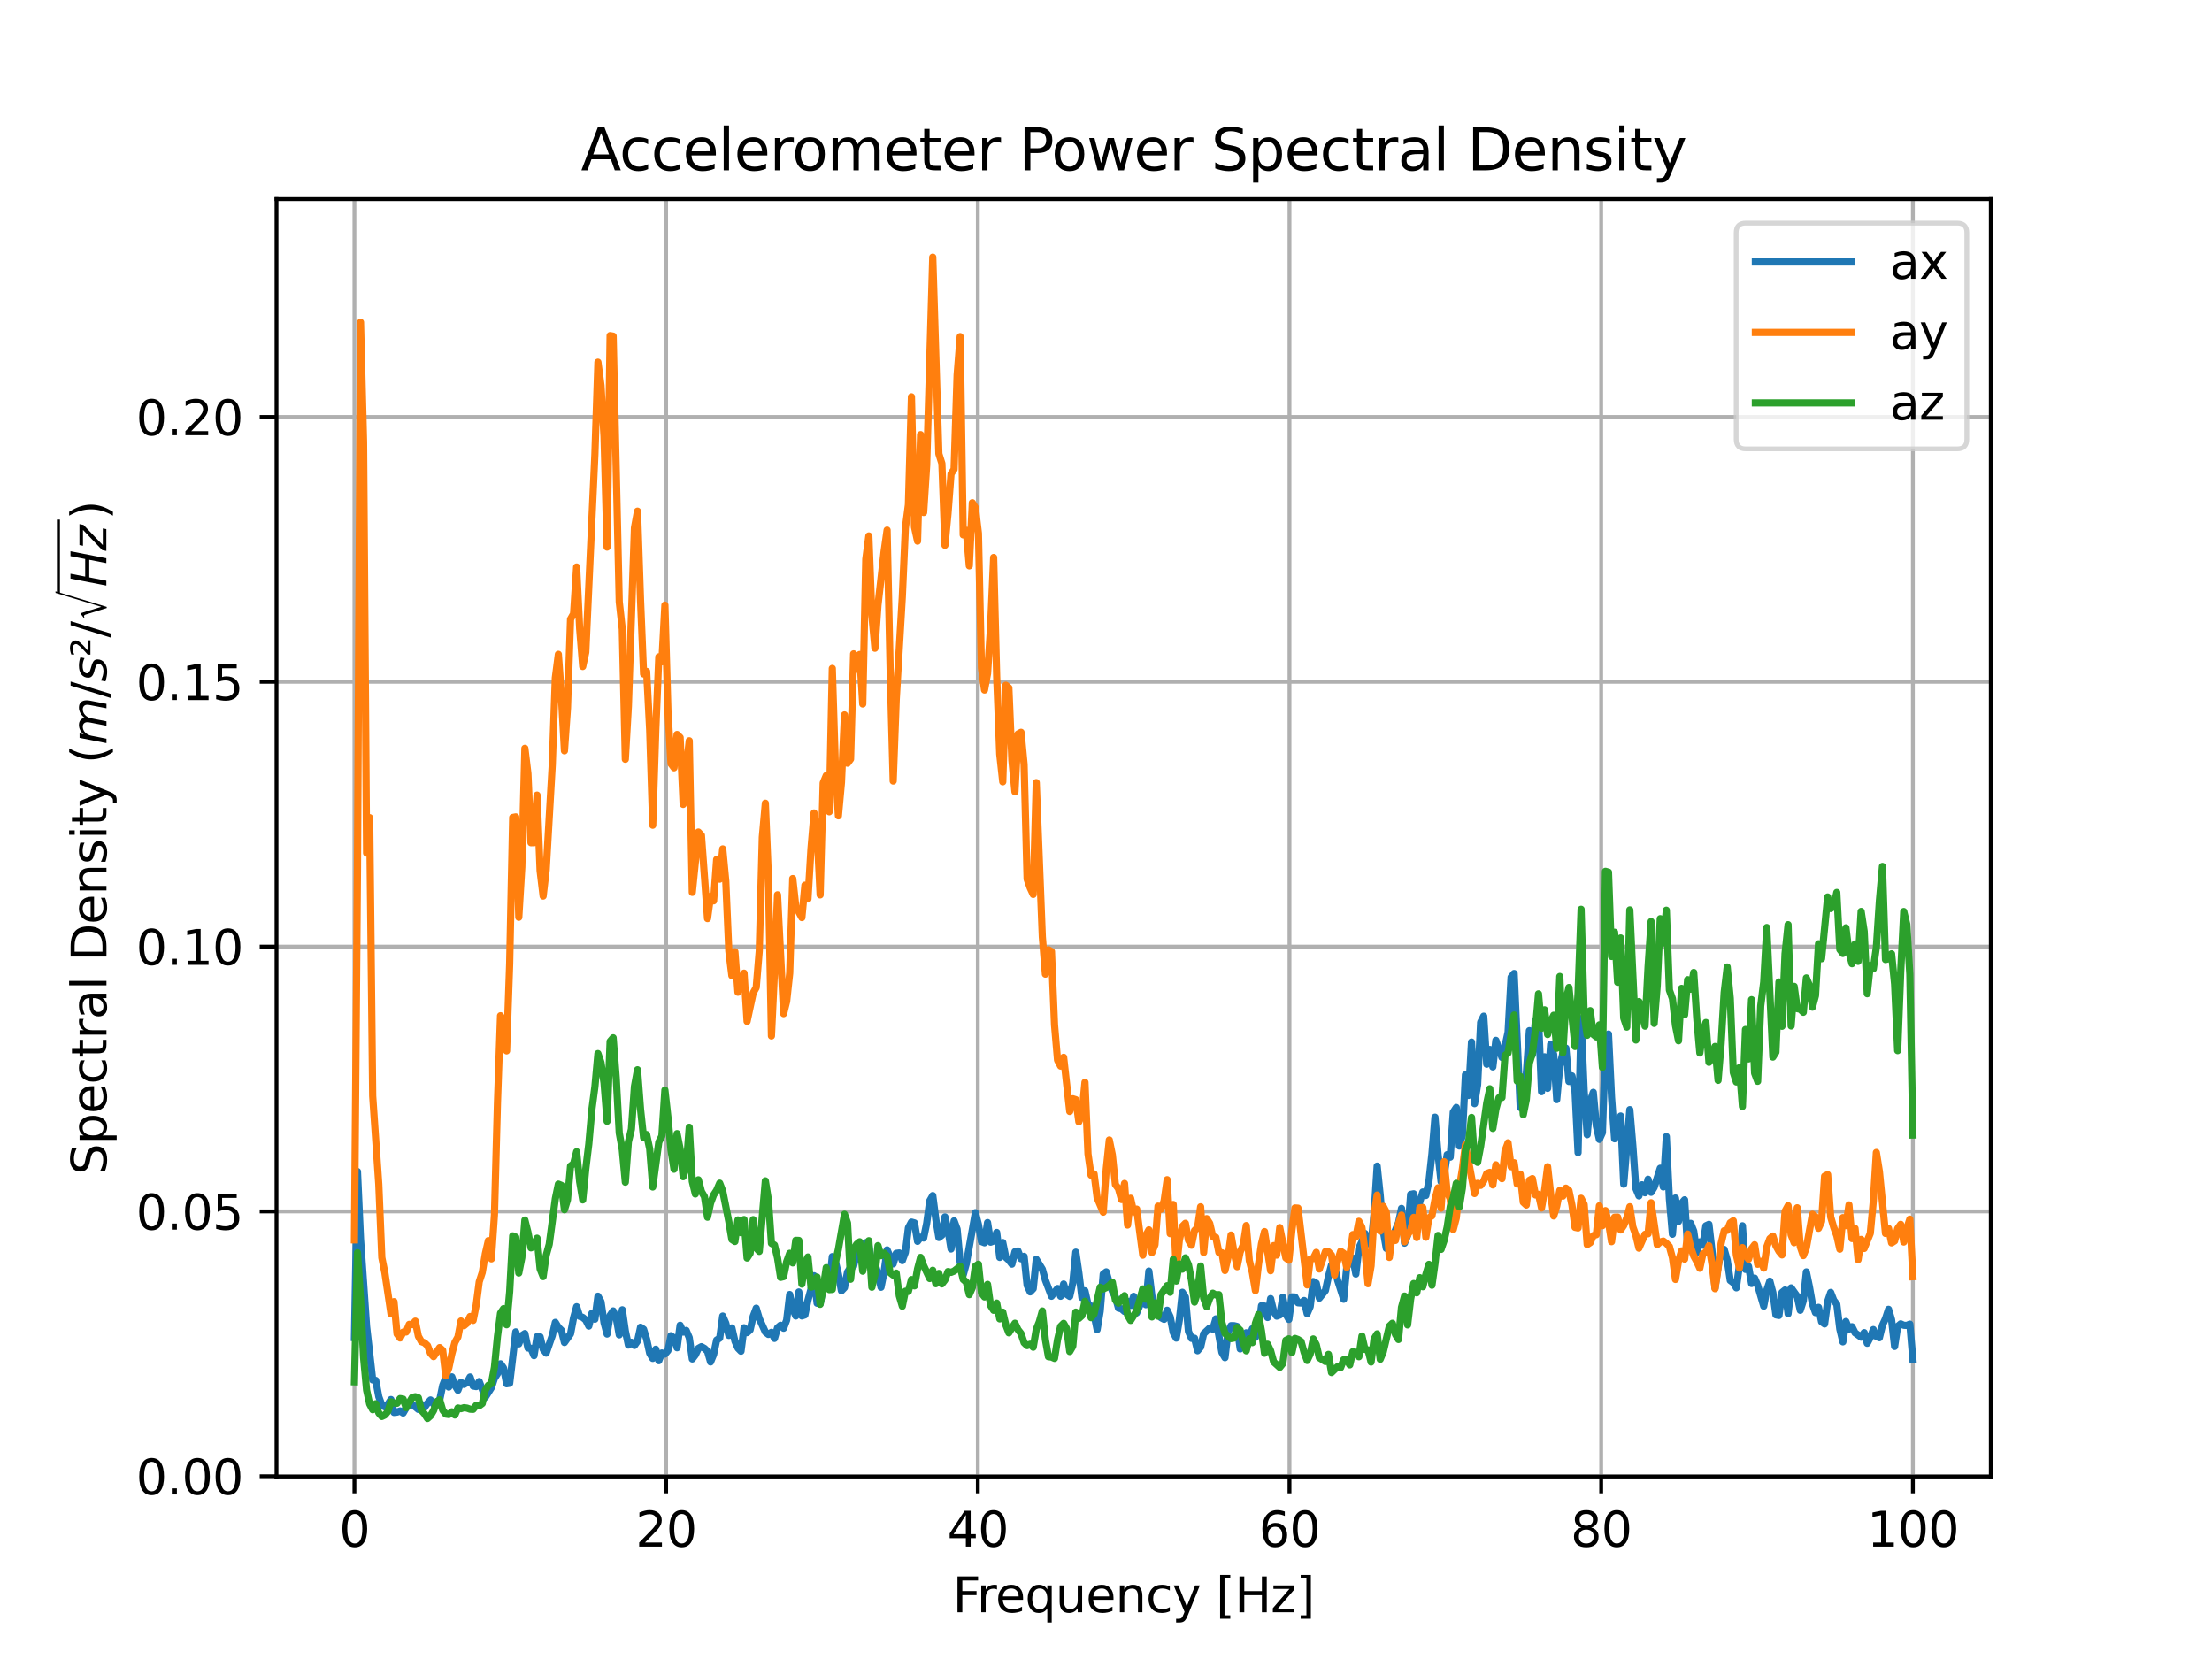 <?xml version="1.0" encoding="utf-8" standalone="no"?>
<!DOCTYPE svg PUBLIC "-//W3C//DTD SVG 1.1//EN"
  "http://www.w3.org/Graphics/SVG/1.1/DTD/svg11.dtd">
<svg xmlns:xlink="http://www.w3.org/1999/xlink" width="460.8pt" height="345.6pt" viewBox="0 0 460.8 345.6" xmlns="http://www.w3.org/2000/svg" version="1.1">
 <defs>
  <style type="text/css">*{stroke-linejoin: round; stroke-linecap: butt}</style>
 </defs>
 <g id="figure_1">
  <g id="patch_1">
   <path d="M 0 345.6 
L 460.8 345.6 
L 460.8 0 
L 0 0 
z
" style="fill: #ffffff"/>
  </g>
  <g id="axes_1">
   <g id="patch_2">
    <path d="M 57.6 307.584 
L 414.72 307.584 
L 414.72 41.472 
L 57.6 41.472 
z
" style="fill: #ffffff"/>
   </g>
   <g id="matplotlib.axis_1">
    <g id="xtick_1">
     <g id="line2d_1">
      <path d="M 73.833 307.584 
L 73.833 41.472 
" clip-path="url(#p476de3856e)" style="fill: none; stroke: #b0b0b0; stroke-width: 0.8; stroke-linecap: square"/>
     </g>
     <g id="line2d_2">
      <defs>
       <path id="m61662744bf" d="M 0 0 
L 0 3.5 
" style="stroke: #000000; stroke-width: 0.8"/>
      </defs>
      <g>
       <use xlink:href="#m61662744bf" x="73.833" y="307.584" style="stroke: #000000; stroke-width: 0.8"/>
      </g>
     </g>
     <g id="text_1">
      <!-- 0 -->
      <g transform="translate(70.651 322.182) scale(0.1 -0.1)">
       <defs>
        <path id="DejaVuSans-30" d="M 2034 4250 
Q 1547 4250 1301 3770 
Q 1056 3291 1056 2328 
Q 1056 1369 1301 889 
Q 1547 409 2034 409 
Q 2525 409 2770 889 
Q 3016 1369 3016 2328 
Q 3016 3291 2770 3770 
Q 2525 4250 2034 4250 
z
M 2034 4750 
Q 2819 4750 3233 4129 
Q 3647 3509 3647 2328 
Q 3647 1150 3233 529 
Q 2819 -91 2034 -91 
Q 1250 -91 836 529 
Q 422 1150 422 2328 
Q 422 3509 836 4129 
Q 1250 4750 2034 4750 
z
" transform="scale(0.016)"/>
       </defs>
       <use xlink:href="#DejaVuSans-30"/>
      </g>
     </g>
    </g>
    <g id="xtick_2">
     <g id="line2d_3">
      <path d="M 138.764 307.584 
L 138.764 41.472 
" clip-path="url(#p476de3856e)" style="fill: none; stroke: #b0b0b0; stroke-width: 0.8; stroke-linecap: square"/>
     </g>
     <g id="line2d_4">
      <g>
       <use xlink:href="#m61662744bf" x="138.764" y="307.584" style="stroke: #000000; stroke-width: 0.8"/>
      </g>
     </g>
     <g id="text_2">
      <!-- 20 -->
      <g transform="translate(132.401 322.182) scale(0.1 -0.1)">
       <defs>
        <path id="DejaVuSans-32" d="M 1228 531 
L 3431 531 
L 3431 0 
L 469 0 
L 469 531 
Q 828 903 1448 1529 
Q 2069 2156 2228 2338 
Q 2531 2678 2651 2914 
Q 2772 3150 2772 3378 
Q 2772 3750 2511 3984 
Q 2250 4219 1831 4219 
Q 1534 4219 1204 4116 
Q 875 4013 500 3803 
L 500 4441 
Q 881 4594 1212 4672 
Q 1544 4750 1819 4750 
Q 2544 4750 2975 4387 
Q 3406 4025 3406 3419 
Q 3406 3131 3298 2873 
Q 3191 2616 2906 2266 
Q 2828 2175 2409 1742 
Q 1991 1309 1228 531 
z
" transform="scale(0.016)"/>
       </defs>
       <use xlink:href="#DejaVuSans-32"/>
       <use xlink:href="#DejaVuSans-30" x="63.623"/>
      </g>
     </g>
    </g>
    <g id="xtick_3">
     <g id="line2d_5">
      <path d="M 203.695 307.584 
L 203.695 41.472 
" clip-path="url(#p476de3856e)" style="fill: none; stroke: #b0b0b0; stroke-width: 0.8; stroke-linecap: square"/>
     </g>
     <g id="line2d_6">
      <g>
       <use xlink:href="#m61662744bf" x="203.695" y="307.584" style="stroke: #000000; stroke-width: 0.8"/>
      </g>
     </g>
     <g id="text_3">
      <!-- 40 -->
      <g transform="translate(197.332 322.182) scale(0.1 -0.1)">
       <defs>
        <path id="DejaVuSans-34" d="M 2419 4116 
L 825 1625 
L 2419 1625 
L 2419 4116 
z
M 2253 4666 
L 3047 4666 
L 3047 1625 
L 3713 1625 
L 3713 1100 
L 3047 1100 
L 3047 0 
L 2419 0 
L 2419 1100 
L 313 1100 
L 313 1709 
L 2253 4666 
z
" transform="scale(0.016)"/>
       </defs>
       <use xlink:href="#DejaVuSans-34"/>
       <use xlink:href="#DejaVuSans-30" x="63.623"/>
      </g>
     </g>
    </g>
    <g id="xtick_4">
     <g id="line2d_7">
      <path d="M 268.625 307.584 
L 268.625 41.472 
" clip-path="url(#p476de3856e)" style="fill: none; stroke: #b0b0b0; stroke-width: 0.8; stroke-linecap: square"/>
     </g>
     <g id="line2d_8">
      <g>
       <use xlink:href="#m61662744bf" x="268.625" y="307.584" style="stroke: #000000; stroke-width: 0.8"/>
      </g>
     </g>
     <g id="text_4">
      <!-- 60 -->
      <g transform="translate(262.263 322.182) scale(0.1 -0.1)">
       <defs>
        <path id="DejaVuSans-36" d="M 2113 2584 
Q 1688 2584 1439 2293 
Q 1191 2003 1191 1497 
Q 1191 994 1439 701 
Q 1688 409 2113 409 
Q 2538 409 2786 701 
Q 3034 994 3034 1497 
Q 3034 2003 2786 2293 
Q 2538 2584 2113 2584 
z
M 3366 4563 
L 3366 3988 
Q 3128 4100 2886 4159 
Q 2644 4219 2406 4219 
Q 1781 4219 1451 3797 
Q 1122 3375 1075 2522 
Q 1259 2794 1537 2939 
Q 1816 3084 2150 3084 
Q 2853 3084 3261 2657 
Q 3669 2231 3669 1497 
Q 3669 778 3244 343 
Q 2819 -91 2113 -91 
Q 1303 -91 875 529 
Q 447 1150 447 2328 
Q 447 3434 972 4092 
Q 1497 4750 2381 4750 
Q 2619 4750 2861 4703 
Q 3103 4656 3366 4563 
z
" transform="scale(0.016)"/>
       </defs>
       <use xlink:href="#DejaVuSans-36"/>
       <use xlink:href="#DejaVuSans-30" x="63.623"/>
      </g>
     </g>
    </g>
    <g id="xtick_5">
     <g id="line2d_9">
      <path d="M 333.556 307.584 
L 333.556 41.472 
" clip-path="url(#p476de3856e)" style="fill: none; stroke: #b0b0b0; stroke-width: 0.8; stroke-linecap: square"/>
     </g>
     <g id="line2d_10">
      <g>
       <use xlink:href="#m61662744bf" x="333.556" y="307.584" style="stroke: #000000; stroke-width: 0.8"/>
      </g>
     </g>
     <g id="text_5">
      <!-- 80 -->
      <g transform="translate(327.194 322.182) scale(0.1 -0.1)">
       <defs>
        <path id="DejaVuSans-38" d="M 2034 2216 
Q 1584 2216 1326 1975 
Q 1069 1734 1069 1313 
Q 1069 891 1326 650 
Q 1584 409 2034 409 
Q 2484 409 2743 651 
Q 3003 894 3003 1313 
Q 3003 1734 2745 1975 
Q 2488 2216 2034 2216 
z
M 1403 2484 
Q 997 2584 770 2862 
Q 544 3141 544 3541 
Q 544 4100 942 4425 
Q 1341 4750 2034 4750 
Q 2731 4750 3128 4425 
Q 3525 4100 3525 3541 
Q 3525 3141 3298 2862 
Q 3072 2584 2669 2484 
Q 3125 2378 3379 2068 
Q 3634 1759 3634 1313 
Q 3634 634 3220 271 
Q 2806 -91 2034 -91 
Q 1263 -91 848 271 
Q 434 634 434 1313 
Q 434 1759 690 2068 
Q 947 2378 1403 2484 
z
M 1172 3481 
Q 1172 3119 1398 2916 
Q 1625 2713 2034 2713 
Q 2441 2713 2670 2916 
Q 2900 3119 2900 3481 
Q 2900 3844 2670 4047 
Q 2441 4250 2034 4250 
Q 1625 4250 1398 4047 
Q 1172 3844 1172 3481 
z
" transform="scale(0.016)"/>
       </defs>
       <use xlink:href="#DejaVuSans-38"/>
       <use xlink:href="#DejaVuSans-30" x="63.623"/>
      </g>
     </g>
    </g>
    <g id="xtick_6">
     <g id="line2d_11">
      <path d="M 398.487 307.584 
L 398.487 41.472 
" clip-path="url(#p476de3856e)" style="fill: none; stroke: #b0b0b0; stroke-width: 0.8; stroke-linecap: square"/>
     </g>
     <g id="line2d_12">
      <g>
       <use xlink:href="#m61662744bf" x="398.487" y="307.584" style="stroke: #000000; stroke-width: 0.8"/>
      </g>
     </g>
     <g id="text_6">
      <!-- 100 -->
      <g transform="translate(388.944 322.182) scale(0.1 -0.1)">
       <defs>
        <path id="DejaVuSans-31" d="M 794 531 
L 1825 531 
L 1825 4091 
L 703 3866 
L 703 4441 
L 1819 4666 
L 2450 4666 
L 2450 531 
L 3481 531 
L 3481 0 
L 794 0 
L 794 531 
z
" transform="scale(0.016)"/>
       </defs>
       <use xlink:href="#DejaVuSans-31"/>
       <use xlink:href="#DejaVuSans-30" x="63.623"/>
       <use xlink:href="#DejaVuSans-30" x="127.246"/>
      </g>
     </g>
    </g>
    <g id="text_7">
     <!-- Frequency [Hz] -->
     <g transform="translate(198.455 335.861) scale(0.1 -0.1)">
      <defs>
       <path id="DejaVuSans-46" d="M 628 4666 
L 3309 4666 
L 3309 4134 
L 1259 4134 
L 1259 2759 
L 3109 2759 
L 3109 2228 
L 1259 2228 
L 1259 0 
L 628 0 
L 628 4666 
z
" transform="scale(0.016)"/>
       <path id="DejaVuSans-72" d="M 2631 2963 
Q 2534 3019 2420 3045 
Q 2306 3072 2169 3072 
Q 1681 3072 1420 2755 
Q 1159 2438 1159 1844 
L 1159 0 
L 581 0 
L 581 3500 
L 1159 3500 
L 1159 2956 
Q 1341 3275 1631 3429 
Q 1922 3584 2338 3584 
Q 2397 3584 2469 3576 
Q 2541 3569 2628 3553 
L 2631 2963 
z
" transform="scale(0.016)"/>
       <path id="DejaVuSans-65" d="M 3597 1894 
L 3597 1613 
L 953 1613 
Q 991 1019 1311 708 
Q 1631 397 2203 397 
Q 2534 397 2845 478 
Q 3156 559 3463 722 
L 3463 178 
Q 3153 47 2828 -22 
Q 2503 -91 2169 -91 
Q 1331 -91 842 396 
Q 353 884 353 1716 
Q 353 2575 817 3079 
Q 1281 3584 2069 3584 
Q 2775 3584 3186 3129 
Q 3597 2675 3597 1894 
z
M 3022 2063 
Q 3016 2534 2758 2815 
Q 2500 3097 2075 3097 
Q 1594 3097 1305 2825 
Q 1016 2553 972 2059 
L 3022 2063 
z
" transform="scale(0.016)"/>
       <path id="DejaVuSans-71" d="M 947 1747 
Q 947 1113 1208 752 
Q 1469 391 1925 391 
Q 2381 391 2643 752 
Q 2906 1113 2906 1747 
Q 2906 2381 2643 2742 
Q 2381 3103 1925 3103 
Q 1469 3103 1208 2742 
Q 947 2381 947 1747 
z
M 2906 525 
Q 2725 213 2448 61 
Q 2172 -91 1784 -91 
Q 1150 -91 751 415 
Q 353 922 353 1747 
Q 353 2572 751 3078 
Q 1150 3584 1784 3584 
Q 2172 3584 2448 3432 
Q 2725 3281 2906 2969 
L 2906 3500 
L 3481 3500 
L 3481 -1331 
L 2906 -1331 
L 2906 525 
z
" transform="scale(0.016)"/>
       <path id="DejaVuSans-75" d="M 544 1381 
L 544 3500 
L 1119 3500 
L 1119 1403 
Q 1119 906 1312 657 
Q 1506 409 1894 409 
Q 2359 409 2629 706 
Q 2900 1003 2900 1516 
L 2900 3500 
L 3475 3500 
L 3475 0 
L 2900 0 
L 2900 538 
Q 2691 219 2414 64 
Q 2138 -91 1772 -91 
Q 1169 -91 856 284 
Q 544 659 544 1381 
z
M 1991 3584 
L 1991 3584 
z
" transform="scale(0.016)"/>
       <path id="DejaVuSans-6e" d="M 3513 2113 
L 3513 0 
L 2938 0 
L 2938 2094 
Q 2938 2591 2744 2837 
Q 2550 3084 2163 3084 
Q 1697 3084 1428 2787 
Q 1159 2491 1159 1978 
L 1159 0 
L 581 0 
L 581 3500 
L 1159 3500 
L 1159 2956 
Q 1366 3272 1645 3428 
Q 1925 3584 2291 3584 
Q 2894 3584 3203 3211 
Q 3513 2838 3513 2113 
z
" transform="scale(0.016)"/>
       <path id="DejaVuSans-63" d="M 3122 3366 
L 3122 2828 
Q 2878 2963 2633 3030 
Q 2388 3097 2138 3097 
Q 1578 3097 1268 2742 
Q 959 2388 959 1747 
Q 959 1106 1268 751 
Q 1578 397 2138 397 
Q 2388 397 2633 464 
Q 2878 531 3122 666 
L 3122 134 
Q 2881 22 2623 -34 
Q 2366 -91 2075 -91 
Q 1284 -91 818 406 
Q 353 903 353 1747 
Q 353 2603 823 3093 
Q 1294 3584 2113 3584 
Q 2378 3584 2631 3529 
Q 2884 3475 3122 3366 
z
" transform="scale(0.016)"/>
       <path id="DejaVuSans-79" d="M 2059 -325 
Q 1816 -950 1584 -1140 
Q 1353 -1331 966 -1331 
L 506 -1331 
L 506 -850 
L 844 -850 
Q 1081 -850 1212 -737 
Q 1344 -625 1503 -206 
L 1606 56 
L 191 3500 
L 800 3500 
L 1894 763 
L 2988 3500 
L 3597 3500 
L 2059 -325 
z
" transform="scale(0.016)"/>
       <path id="DejaVuSans-20" transform="scale(0.016)"/>
       <path id="DejaVuSans-5b" d="M 550 4863 
L 1875 4863 
L 1875 4416 
L 1125 4416 
L 1125 -397 
L 1875 -397 
L 1875 -844 
L 550 -844 
L 550 4863 
z
" transform="scale(0.016)"/>
       <path id="DejaVuSans-48" d="M 628 4666 
L 1259 4666 
L 1259 2753 
L 3553 2753 
L 3553 4666 
L 4184 4666 
L 4184 0 
L 3553 0 
L 3553 2222 
L 1259 2222 
L 1259 0 
L 628 0 
L 628 4666 
z
" transform="scale(0.016)"/>
       <path id="DejaVuSans-7a" d="M 353 3500 
L 3084 3500 
L 3084 2975 
L 922 459 
L 3084 459 
L 3084 0 
L 275 0 
L 275 525 
L 2438 3041 
L 353 3041 
L 353 3500 
z
" transform="scale(0.016)"/>
       <path id="DejaVuSans-5d" d="M 1947 4863 
L 1947 -844 
L 622 -844 
L 622 -397 
L 1369 -397 
L 1369 4416 
L 622 4416 
L 622 4863 
L 1947 4863 
z
" transform="scale(0.016)"/>
      </defs>
      <use xlink:href="#DejaVuSans-46"/>
      <use xlink:href="#DejaVuSans-72" x="50.27"/>
      <use xlink:href="#DejaVuSans-65" x="89.133"/>
      <use xlink:href="#DejaVuSans-71" x="150.656"/>
      <use xlink:href="#DejaVuSans-75" x="214.133"/>
      <use xlink:href="#DejaVuSans-65" x="277.512"/>
      <use xlink:href="#DejaVuSans-6e" x="339.035"/>
      <use xlink:href="#DejaVuSans-63" x="402.414"/>
      <use xlink:href="#DejaVuSans-79" x="457.395"/>
      <use xlink:href="#DejaVuSans-20" x="516.574"/>
      <use xlink:href="#DejaVuSans-5b" x="548.361"/>
      <use xlink:href="#DejaVuSans-48" x="587.375"/>
      <use xlink:href="#DejaVuSans-7a" x="662.57"/>
      <use xlink:href="#DejaVuSans-5d" x="715.061"/>
     </g>
    </g>
   </g>
   <g id="matplotlib.axis_2">
    <g id="ytick_1">
     <g id="line2d_13">
      <path d="M 57.6 307.523 
L 414.72 307.523 
" clip-path="url(#p476de3856e)" style="fill: none; stroke: #b0b0b0; stroke-width: 0.8; stroke-linecap: square"/>
     </g>
     <g id="line2d_14">
      <defs>
       <path id="m18781a390d" d="M 0 0 
L -3.5 0 
" style="stroke: #000000; stroke-width: 0.8"/>
      </defs>
      <g>
       <use xlink:href="#m18781a390d" x="57.6" y="307.523" style="stroke: #000000; stroke-width: 0.8"/>
      </g>
     </g>
     <g id="text_8">
      <!-- 0.00 -->
      <g transform="translate(28.334 311.322) scale(0.1 -0.1)">
       <defs>
        <path id="DejaVuSans-2e" d="M 684 794 
L 1344 794 
L 1344 0 
L 684 0 
L 684 794 
z
" transform="scale(0.016)"/>
       </defs>
       <use xlink:href="#DejaVuSans-30"/>
       <use xlink:href="#DejaVuSans-2e" x="63.623"/>
       <use xlink:href="#DejaVuSans-30" x="95.41"/>
       <use xlink:href="#DejaVuSans-30" x="159.033"/>
      </g>
     </g>
    </g>
    <g id="ytick_2">
     <g id="line2d_15">
      <path d="M 57.6 252.358 
L 414.72 252.358 
" clip-path="url(#p476de3856e)" style="fill: none; stroke: #b0b0b0; stroke-width: 0.8; stroke-linecap: square"/>
     </g>
     <g id="line2d_16">
      <g>
       <use xlink:href="#m18781a390d" x="57.6" y="252.358" style="stroke: #000000; stroke-width: 0.8"/>
      </g>
     </g>
     <g id="text_9">
      <!-- 0.05 -->
      <g transform="translate(28.334 256.157) scale(0.1 -0.1)">
       <defs>
        <path id="DejaVuSans-35" d="M 691 4666 
L 3169 4666 
L 3169 4134 
L 1269 4134 
L 1269 2991 
Q 1406 3038 1543 3061 
Q 1681 3084 1819 3084 
Q 2600 3084 3056 2656 
Q 3513 2228 3513 1497 
Q 3513 744 3044 326 
Q 2575 -91 1722 -91 
Q 1428 -91 1123 -41 
Q 819 9 494 109 
L 494 744 
Q 775 591 1075 516 
Q 1375 441 1709 441 
Q 2250 441 2565 725 
Q 2881 1009 2881 1497 
Q 2881 1984 2565 2268 
Q 2250 2553 1709 2553 
Q 1456 2553 1204 2497 
Q 953 2441 691 2322 
L 691 4666 
z
" transform="scale(0.016)"/>
       </defs>
       <use xlink:href="#DejaVuSans-30"/>
       <use xlink:href="#DejaVuSans-2e" x="63.623"/>
       <use xlink:href="#DejaVuSans-30" x="95.41"/>
       <use xlink:href="#DejaVuSans-35" x="159.033"/>
      </g>
     </g>
    </g>
    <g id="ytick_3">
     <g id="line2d_17">
      <path d="M 57.6 197.193 
L 414.72 197.193 
" clip-path="url(#p476de3856e)" style="fill: none; stroke: #b0b0b0; stroke-width: 0.8; stroke-linecap: square"/>
     </g>
     <g id="line2d_18">
      <g>
       <use xlink:href="#m18781a390d" x="57.6" y="197.193" style="stroke: #000000; stroke-width: 0.8"/>
      </g>
     </g>
     <g id="text_10">
      <!-- 0.10 -->
      <g transform="translate(28.334 200.993) scale(0.1 -0.1)">
       <use xlink:href="#DejaVuSans-30"/>
       <use xlink:href="#DejaVuSans-2e" x="63.623"/>
       <use xlink:href="#DejaVuSans-31" x="95.41"/>
       <use xlink:href="#DejaVuSans-30" x="159.033"/>
      </g>
     </g>
    </g>
    <g id="ytick_4">
     <g id="line2d_19">
      <path d="M 57.6 142.029 
L 414.72 142.029 
" clip-path="url(#p476de3856e)" style="fill: none; stroke: #b0b0b0; stroke-width: 0.8; stroke-linecap: square"/>
     </g>
     <g id="line2d_20">
      <g>
       <use xlink:href="#m18781a390d" x="57.6" y="142.029" style="stroke: #000000; stroke-width: 0.8"/>
      </g>
     </g>
     <g id="text_11">
      <!-- 0.15 -->
      <g transform="translate(28.334 145.828) scale(0.1 -0.1)">
       <use xlink:href="#DejaVuSans-30"/>
       <use xlink:href="#DejaVuSans-2e" x="63.623"/>
       <use xlink:href="#DejaVuSans-31" x="95.41"/>
       <use xlink:href="#DejaVuSans-35" x="159.033"/>
      </g>
     </g>
    </g>
    <g id="ytick_5">
     <g id="line2d_21">
      <path d="M 57.6 86.864 
L 414.72 86.864 
" clip-path="url(#p476de3856e)" style="fill: none; stroke: #b0b0b0; stroke-width: 0.8; stroke-linecap: square"/>
     </g>
     <g id="line2d_22">
      <g>
       <use xlink:href="#m18781a390d" x="57.6" y="86.864" style="stroke: #000000; stroke-width: 0.8"/>
      </g>
     </g>
     <g id="text_12">
      <!-- 0.20 -->
      <g transform="translate(28.334 90.664) scale(0.1 -0.1)">
       <use xlink:href="#DejaVuSans-30"/>
       <use xlink:href="#DejaVuSans-2e" x="63.623"/>
       <use xlink:href="#DejaVuSans-32" x="95.41"/>
       <use xlink:href="#DejaVuSans-30" x="159.033"/>
      </g>
     </g>
    </g>
    <g id="text_13">
     <!-- Spectral Density ($m/s²  / \sqrt{Hz}$) -->
     <g transform="translate(22.234 244.728) rotate(-90) scale(0.1 -0.1)">
      <defs>
       <path id="DejaVuSans-53" d="M 3425 4513 
L 3425 3897 
Q 3066 4069 2747 4153 
Q 2428 4238 2131 4238 
Q 1616 4238 1336 4038 
Q 1056 3838 1056 3469 
Q 1056 3159 1242 3001 
Q 1428 2844 1947 2747 
L 2328 2669 
Q 3034 2534 3370 2195 
Q 3706 1856 3706 1288 
Q 3706 609 3251 259 
Q 2797 -91 1919 -91 
Q 1588 -91 1214 -16 
Q 841 59 441 206 
L 441 856 
Q 825 641 1194 531 
Q 1563 422 1919 422 
Q 2459 422 2753 634 
Q 3047 847 3047 1241 
Q 3047 1584 2836 1778 
Q 2625 1972 2144 2069 
L 1759 2144 
Q 1053 2284 737 2584 
Q 422 2884 422 3419 
Q 422 4038 858 4394 
Q 1294 4750 2059 4750 
Q 2388 4750 2728 4690 
Q 3069 4631 3425 4513 
z
" transform="scale(0.016)"/>
       <path id="DejaVuSans-70" d="M 1159 525 
L 1159 -1331 
L 581 -1331 
L 581 3500 
L 1159 3500 
L 1159 2969 
Q 1341 3281 1617 3432 
Q 1894 3584 2278 3584 
Q 2916 3584 3314 3078 
Q 3713 2572 3713 1747 
Q 3713 922 3314 415 
Q 2916 -91 2278 -91 
Q 1894 -91 1617 61 
Q 1341 213 1159 525 
z
M 3116 1747 
Q 3116 2381 2855 2742 
Q 2594 3103 2138 3103 
Q 1681 3103 1420 2742 
Q 1159 2381 1159 1747 
Q 1159 1113 1420 752 
Q 1681 391 2138 391 
Q 2594 391 2855 752 
Q 3116 1113 3116 1747 
z
" transform="scale(0.016)"/>
       <path id="DejaVuSans-74" d="M 1172 4494 
L 1172 3500 
L 2356 3500 
L 2356 3053 
L 1172 3053 
L 1172 1153 
Q 1172 725 1289 603 
Q 1406 481 1766 481 
L 2356 481 
L 2356 0 
L 1766 0 
Q 1100 0 847 248 
Q 594 497 594 1153 
L 594 3053 
L 172 3053 
L 172 3500 
L 594 3500 
L 594 4494 
L 1172 4494 
z
" transform="scale(0.016)"/>
       <path id="DejaVuSans-61" d="M 2194 1759 
Q 1497 1759 1228 1600 
Q 959 1441 959 1056 
Q 959 750 1161 570 
Q 1363 391 1709 391 
Q 2188 391 2477 730 
Q 2766 1069 2766 1631 
L 2766 1759 
L 2194 1759 
z
M 3341 1997 
L 3341 0 
L 2766 0 
L 2766 531 
Q 2569 213 2275 61 
Q 1981 -91 1556 -91 
Q 1019 -91 701 211 
Q 384 513 384 1019 
Q 384 1609 779 1909 
Q 1175 2209 1959 2209 
L 2766 2209 
L 2766 2266 
Q 2766 2663 2505 2880 
Q 2244 3097 1772 3097 
Q 1472 3097 1187 3025 
Q 903 2953 641 2809 
L 641 3341 
Q 956 3463 1253 3523 
Q 1550 3584 1831 3584 
Q 2591 3584 2966 3190 
Q 3341 2797 3341 1997 
z
" transform="scale(0.016)"/>
       <path id="DejaVuSans-6c" d="M 603 4863 
L 1178 4863 
L 1178 0 
L 603 0 
L 603 4863 
z
" transform="scale(0.016)"/>
       <path id="DejaVuSans-44" d="M 1259 4147 
L 1259 519 
L 2022 519 
Q 2988 519 3436 956 
Q 3884 1394 3884 2338 
Q 3884 3275 3436 3711 
Q 2988 4147 2022 4147 
L 1259 4147 
z
M 628 4666 
L 1925 4666 
Q 3281 4666 3915 4102 
Q 4550 3538 4550 2338 
Q 4550 1131 3912 565 
Q 3275 0 1925 0 
L 628 0 
L 628 4666 
z
" transform="scale(0.016)"/>
       <path id="DejaVuSans-73" d="M 2834 3397 
L 2834 2853 
Q 2591 2978 2328 3040 
Q 2066 3103 1784 3103 
Q 1356 3103 1142 2972 
Q 928 2841 928 2578 
Q 928 2378 1081 2264 
Q 1234 2150 1697 2047 
L 1894 2003 
Q 2506 1872 2764 1633 
Q 3022 1394 3022 966 
Q 3022 478 2636 193 
Q 2250 -91 1575 -91 
Q 1294 -91 989 -36 
Q 684 19 347 128 
L 347 722 
Q 666 556 975 473 
Q 1284 391 1588 391 
Q 1994 391 2212 530 
Q 2431 669 2431 922 
Q 2431 1156 2273 1281 
Q 2116 1406 1581 1522 
L 1381 1569 
Q 847 1681 609 1914 
Q 372 2147 372 2553 
Q 372 3047 722 3315 
Q 1072 3584 1716 3584 
Q 2034 3584 2315 3537 
Q 2597 3491 2834 3397 
z
" transform="scale(0.016)"/>
       <path id="DejaVuSans-69" d="M 603 3500 
L 1178 3500 
L 1178 0 
L 603 0 
L 603 3500 
z
M 603 4863 
L 1178 4863 
L 1178 4134 
L 603 4134 
L 603 4863 
z
" transform="scale(0.016)"/>
       <path id="DejaVuSans-28" d="M 1984 4856 
Q 1566 4138 1362 3434 
Q 1159 2731 1159 2009 
Q 1159 1288 1364 580 
Q 1569 -128 1984 -844 
L 1484 -844 
Q 1016 -109 783 600 
Q 550 1309 550 2009 
Q 550 2706 781 3412 
Q 1013 4119 1484 4856 
L 1984 4856 
z
" transform="scale(0.016)"/>
       <path id="DejaVuSans-Oblique-6d" d="M 5747 2113 
L 5338 0 
L 4763 0 
L 5166 2094 
Q 5191 2228 5203 2325 
Q 5216 2422 5216 2491 
Q 5216 2772 5059 2928 
Q 4903 3084 4622 3084 
Q 4203 3084 3875 2770 
Q 3547 2456 3450 1953 
L 3066 0 
L 2491 0 
L 2900 2094 
Q 2925 2209 2937 2307 
Q 2950 2406 2950 2484 
Q 2950 2769 2794 2926 
Q 2638 3084 2363 3084 
Q 1938 3084 1609 2770 
Q 1281 2456 1184 1953 
L 800 0 
L 225 0 
L 909 3500 
L 1484 3500 
L 1375 2956 
Q 1609 3263 1923 3423 
Q 2238 3584 2597 3584 
Q 2978 3584 3223 3384 
Q 3469 3184 3519 2828 
Q 3781 3197 4126 3390 
Q 4472 3584 4856 3584 
Q 5306 3584 5551 3325 
Q 5797 3066 5797 2591 
Q 5797 2488 5784 2364 
Q 5772 2241 5747 2113 
z
" transform="scale(0.016)"/>
       <path id="DejaVuSans-2f" d="M 1625 4666 
L 2156 4666 
L 531 -594 
L 0 -594 
L 1625 4666 
z
" transform="scale(0.016)"/>
       <path id="DejaVuSans-Oblique-73" d="M 3200 3397 
L 3091 2853 
Q 2863 2978 2609 3040 
Q 2356 3103 2088 3103 
Q 1634 3103 1373 2948 
Q 1113 2794 1113 2528 
Q 1113 2219 1719 2053 
Q 1766 2041 1788 2034 
L 1972 1978 
Q 2547 1819 2739 1644 
Q 2931 1469 2931 1166 
Q 2931 609 2489 259 
Q 2047 -91 1331 -91 
Q 1053 -91 747 -37 
Q 441 16 72 128 
L 184 722 
Q 500 559 806 475 
Q 1113 391 1394 391 
Q 1816 391 2080 572 
Q 2344 753 2344 1031 
Q 2344 1331 1650 1516 
L 1591 1531 
L 1394 1581 
Q 956 1697 753 1886 
Q 550 2075 550 2369 
Q 550 2928 970 3256 
Q 1391 3584 2113 3584 
Q 2397 3584 2667 3537 
Q 2938 3491 3200 3397 
z
" transform="scale(0.016)"/>
       <path id="DejaVuSans-b2" d="M 838 2444 
L 2163 2444 
L 2163 2088 
L 294 2088 
L 294 2431 
Q 400 2528 597 2703 
Q 1672 3656 1672 3950 
Q 1672 4156 1509 4282 
Q 1347 4409 1081 4409 
Q 919 4409 728 4354 
Q 538 4300 313 4191 
L 313 4575 
Q 553 4663 761 4706 
Q 969 4750 1147 4750 
Q 1600 4750 1872 4544 
Q 2144 4338 2144 4000 
Q 2144 3566 1109 2678 
Q 934 2528 838 2444 
z
" transform="scale(0.016)"/>
       <path id="STIXSizeOneSym-Regular-221a" d="M 6970 9933 
L 3373 -1888 
L 3104 -1888 
L 1626 2918 
Q 1555 3149 1465 3251 
Q 1376 3354 1229 3354 
Q 1011 3354 794 3181 
L 717 3309 
L 1766 4115 
L 1926 4115 
L 3379 -602 
L 3405 -602 
L 6605 9933 
L 6970 9933 
z
" transform="scale(0.016)"/>
       <path id="DejaVuSans-Oblique-48" d="M 1081 4666 
L 1716 4666 
L 1344 2753 
L 3634 2753 
L 4006 4666 
L 4641 4666 
L 3731 0 
L 3097 0 
L 3531 2222 
L 1241 2222 
L 806 0 
L 172 0 
L 1081 4666 
z
" transform="scale(0.016)"/>
       <path id="DejaVuSans-Oblique-7a" d="M 744 3500 
L 3475 3500 
L 3372 2975 
L 738 459 
L 2913 459 
L 2822 0 
L -19 0 
L 84 525 
L 2719 3041 
L 653 3041 
L 744 3500 
z
" transform="scale(0.016)"/>
       <path id="DejaVuSans-29" d="M 513 4856 
L 1013 4856 
Q 1481 4119 1714 3412 
Q 1947 2706 1947 2009 
Q 1947 1309 1714 600 
Q 1481 -109 1013 -844 
L 513 -844 
Q 928 -128 1133 580 
Q 1338 1288 1338 2009 
Q 1338 2731 1133 3434 
Q 928 4138 513 4856 
z
" transform="scale(0.016)"/>
      </defs>
      <use xlink:href="#DejaVuSans-53" transform="translate(0 0.578)"/>
      <use xlink:href="#DejaVuSans-70" transform="translate(63.477 0.578)"/>
      <use xlink:href="#DejaVuSans-65" transform="translate(126.953 0.578)"/>
      <use xlink:href="#DejaVuSans-63" transform="translate(188.477 0.578)"/>
      <use xlink:href="#DejaVuSans-74" transform="translate(243.457 0.578)"/>
      <use xlink:href="#DejaVuSans-72" transform="translate(282.666 0.578)"/>
      <use xlink:href="#DejaVuSans-61" transform="translate(323.779 0.578)"/>
      <use xlink:href="#DejaVuSans-6c" transform="translate(385.059 0.578)"/>
      <use xlink:href="#DejaVuSans-20" transform="translate(412.842 0.578)"/>
      <use xlink:href="#DejaVuSans-44" transform="translate(444.629 0.578)"/>
      <use xlink:href="#DejaVuSans-65" transform="translate(521.631 0.578)"/>
      <use xlink:href="#DejaVuSans-6e" transform="translate(583.154 0.578)"/>
      <use xlink:href="#DejaVuSans-73" transform="translate(646.533 0.578)"/>
      <use xlink:href="#DejaVuSans-69" transform="translate(698.633 0.578)"/>
      <use xlink:href="#DejaVuSans-74" transform="translate(726.416 0.578)"/>
      <use xlink:href="#DejaVuSans-79" transform="translate(765.625 0.578)"/>
      <use xlink:href="#DejaVuSans-20" transform="translate(824.805 0.578)"/>
      <use xlink:href="#DejaVuSans-28" transform="translate(856.592 0.578)"/>
      <use xlink:href="#DejaVuSans-Oblique-6d" transform="translate(895.605 0.578)"/>
      <use xlink:href="#DejaVuSans-2f" transform="translate(993.018 0.578)"/>
      <use xlink:href="#DejaVuSans-Oblique-73" transform="translate(1026.709 0.578)"/>
      <use xlink:href="#DejaVuSans-b2" transform="translate(1078.809 0.578)"/>
      <use xlink:href="#DejaVuSans-2f" transform="translate(1118.896 0.578)"/>
      <use xlink:href="#STIXSizeOneSym-Regular-221a" transform="translate(1152.588 17.094) scale(0.564)"/>
      <use xlink:href="#DejaVuSans-Oblique-48" transform="translate(1224.676 0.844)"/>
      <use xlink:href="#DejaVuSans-Oblique-7a" transform="translate(1299.872 0.844)"/>
      <use xlink:href="#DejaVuSans-29" transform="translate(1364.862 0.578)"/>
      <path d="M 1212.176 97.5 
L 1212.176 103.75 
L 1364.862 103.75 
L 1364.862 97.5 
L 1212.176 97.5 
z
"/>
     </g>
    </g>
   </g>
   <g id="line2d_23">
    <path d="M 73.833 278.635 
L 74.467 244.057 
L 75.101 258.105 
L 76.369 276.34 
L 77.637 287.47 
L 78.271 287.562 
L 78.905 290.95 
L 79.54 292.715 
L 80.174 293.086 
L 80.808 292.538 
L 81.442 291.551 
L 82.076 294.24 
L 82.71 294.169 
L 83.344 293.927 
L 83.978 294.356 
L 84.612 293.25 
L 85.246 292.572 
L 85.88 292.559 
L 87.149 293.606 
L 87.783 292.541 
L 88.417 293.218 
L 89.051 292.315 
L 89.685 291.641 
L 90.319 292.496 
L 90.953 291.986 
L 91.587 291.686 
L 92.221 288.593 
L 92.855 287.002 
L 93.49 288.952 
L 94.124 286.824 
L 94.758 288.569 
L 95.392 289.617 
L 96.026 287.974 
L 96.66 288.397 
L 97.294 288.016 
L 97.928 286.853 
L 98.562 288.73 
L 99.196 288.849 
L 99.83 287.797 
L 101.099 291.077 
L 102.367 289.075 
L 103.001 287.136 
L 103.635 286.158 
L 104.269 284.101 
L 104.903 284.981 
L 105.537 288.264 
L 106.171 288.163 
L 107.44 277.451 
L 108.074 279.953 
L 108.708 278.229 
L 109.342 277.801 
L 109.976 280.805 
L 110.61 280.864 
L 111.244 282.408 
L 111.878 278.449 
L 112.512 278.477 
L 113.146 281.087 
L 113.78 281.875 
L 115.049 278.22 
L 115.683 275.478 
L 116.317 276.509 
L 116.951 277.133 
L 117.585 279.664 
L 118.853 277.869 
L 119.487 274.518 
L 120.121 272.213 
L 120.755 274.211 
L 121.39 274.434 
L 122.024 274.983 
L 122.658 276.245 
L 123.292 273.602 
L 123.926 274.814 
L 124.56 270.021 
L 125.194 271.152 
L 125.828 275.524 
L 126.462 277.904 
L 127.096 274.008 
L 127.73 273.086 
L 128.365 274.503 
L 128.999 278.076 
L 129.633 272.854 
L 130.267 277.248 
L 130.901 280.2 
L 131.535 279.621 
L 132.169 280.276 
L 132.803 279.375 
L 133.437 276.487 
L 134.071 276.925 
L 134.705 278.979 
L 135.34 281.904 
L 135.974 282.985 
L 136.608 281.067 
L 137.242 283.455 
L 137.876 281.847 
L 138.51 282.088 
L 139.144 281.354 
L 139.778 278.246 
L 140.412 278.734 
L 141.046 280.756 
L 141.68 276.075 
L 142.315 277.497 
L 142.949 277.158 
L 143.583 278.66 
L 144.217 283.094 
L 144.851 282.265 
L 145.485 280.888 
L 146.119 280.534 
L 146.753 280.893 
L 147.387 281.491 
L 148.021 283.717 
L 148.655 282.173 
L 149.29 279.165 
L 149.924 278.752 
L 150.558 274.157 
L 151.192 275.644 
L 151.826 278.192 
L 152.46 276.632 
L 153.094 279.386 
L 153.728 280.832 
L 154.362 281.479 
L 154.996 276.597 
L 155.63 277.608 
L 156.265 277.032 
L 156.899 274.226 
L 157.533 272.522 
L 158.167 274.673 
L 159.435 277.479 
L 160.069 277.986 
L 160.703 277.545 
L 161.337 278.815 
L 161.971 276.605 
L 162.605 276.076 
L 163.24 276.694 
L 163.874 275.007 
L 164.508 269.672 
L 165.142 272.681 
L 165.776 274.148 
L 166.41 269.146 
L 167.044 274.136 
L 167.678 273.921 
L 168.312 270.87 
L 168.946 268.532 
L 169.58 265.761 
L 170.215 271.49 
L 170.849 271.582 
L 171.483 268.336 
L 172.117 267.46 
L 172.751 267.485 
L 173.385 261.773 
L 174.019 262.734 
L 174.653 265.439 
L 175.287 268.898 
L 175.921 268.236 
L 176.555 264.973 
L 177.19 264.035 
L 177.824 263.756 
L 178.458 260.944 
L 179.092 259.224 
L 179.726 262.488 
L 180.36 258.866 
L 180.994 259.433 
L 181.628 263.541 
L 182.262 263.281 
L 182.896 265.338 
L 183.53 268.159 
L 184.165 265.005 
L 184.799 260.373 
L 186.067 263.297 
L 186.701 261.093 
L 187.335 261.014 
L 187.969 262.611 
L 188.603 260.896 
L 189.237 255.765 
L 189.871 254.586 
L 190.505 254.76 
L 191.14 258.596 
L 191.774 257.738 
L 192.408 257.901 
L 193.042 254.848 
L 193.676 250.171 
L 194.31 249.063 
L 194.944 254 
L 195.578 257.799 
L 196.212 257.323 
L 196.846 253.506 
L 197.48 256.258 
L 198.115 260.185 
L 198.749 254.333 
L 199.383 256.055 
L 200.017 262.967 
L 200.651 265.594 
L 201.285 263.285 
L 203.187 252.619 
L 203.821 255.083 
L 204.455 258.643 
L 205.09 258.894 
L 205.724 254.685 
L 206.358 258.766 
L 206.992 258.528 
L 207.626 256.74 
L 208.26 261.945 
L 208.894 258.84 
L 209.528 261.931 
L 210.162 262.51 
L 210.796 263.347 
L 211.43 260.757 
L 212.065 260.604 
L 212.699 262.226 
L 213.333 261.721 
L 213.967 267.753 
L 214.601 269.122 
L 215.235 268.459 
L 215.869 262.339 
L 217.137 264.406 
L 217.771 266.674 
L 219.04 270.031 
L 220.308 268.422 
L 220.942 270.032 
L 221.576 267.486 
L 222.21 269.64 
L 222.844 270.063 
L 223.478 267.258 
L 224.112 260.847 
L 224.746 265.178 
L 225.38 270.312 
L 226.015 268.909 
L 226.649 271.696 
L 227.283 272.082 
L 227.917 273.898 
L 228.551 276.977 
L 229.185 273.148 
L 229.819 265.424 
L 230.453 264.954 
L 231.087 267.201 
L 231.721 268.981 
L 232.355 270.161 
L 232.99 272.499 
L 233.624 272.65 
L 234.258 273.205 
L 234.892 271.092 
L 235.526 271.932 
L 236.16 270.05 
L 236.794 273.496 
L 237.428 271.957 
L 238.062 268.661 
L 238.696 271.785 
L 239.33 264.791 
L 239.965 270.009 
L 240.599 272.132 
L 241.233 273.165 
L 241.867 274.501 
L 242.501 274.841 
L 243.135 272.944 
L 243.769 274.316 
L 244.403 277.591 
L 245.037 278.75 
L 245.671 275.018 
L 246.305 269.207 
L 246.94 270.214 
L 247.574 277.355 
L 248.208 278.806 
L 248.842 278.768 
L 249.476 281.382 
L 250.11 280.627 
L 250.744 277.846 
L 252.012 276.646 
L 252.646 276.893 
L 253.28 274.747 
L 254.549 281.733 
L 255.183 282.826 
L 255.817 277.524 
L 256.451 276.159 
L 257.085 276.168 
L 257.719 276.321 
L 258.353 281.001 
L 259.621 277.642 
L 260.255 278.572 
L 260.89 276.803 
L 261.524 278.595 
L 262.158 277.011 
L 262.792 271.999 
L 263.426 272.078 
L 264.06 274.455 
L 264.694 270.525 
L 265.328 273.177 
L 265.962 274.174 
L 266.596 273.944 
L 267.23 270.224 
L 267.865 273.737 
L 268.499 274.855 
L 269.133 270.167 
L 269.767 270.194 
L 270.401 271.394 
L 271.035 271.44 
L 271.669 270.92 
L 272.303 273.663 
L 272.937 272.188 
L 273.571 266.972 
L 274.205 267.315 
L 274.84 270.427 
L 276.108 268.84 
L 276.742 265.905 
L 277.376 263.517 
L 278.01 263.747 
L 278.644 266.687 
L 279.912 270.655 
L 280.546 264.034 
L 281.18 262.485 
L 281.815 262.077 
L 282.449 265.405 
L 283.083 259.97 
L 283.717 258.658 
L 284.351 256.957 
L 285.619 259.379 
L 286.253 252.796 
L 286.887 242.92 
L 287.521 248.961 
L 288.155 256.427 
L 288.79 260.055 
L 289.424 257.159 
L 290.058 257.773 
L 291.326 254.741 
L 291.96 251.735 
L 292.594 258.971 
L 293.228 257.341 
L 293.862 248.812 
L 294.496 248.688 
L 295.13 255.003 
L 295.765 250.329 
L 296.399 248.313 
L 297.033 249.042 
L 297.667 246.115 
L 298.301 240.337 
L 298.935 232.726 
L 299.569 240.431 
L 300.203 246.16 
L 300.837 244.898 
L 301.471 240.539 
L 302.105 241.061 
L 302.74 231.677 
L 303.374 230.708 
L 304.008 238.736 
L 304.642 236.518 
L 305.276 223.904 
L 305.91 228.206 
L 306.544 217.077 
L 307.178 229.908 
L 307.812 225.963 
L 308.446 212.955 
L 309.08 211.688 
L 309.715 221.699 
L 310.349 218.621 
L 310.983 222.26 
L 311.617 216.723 
L 312.885 220.282 
L 313.519 217.924 
L 314.153 215.027 
L 314.787 203.574 
L 315.421 202.792 
L 316.69 230.72 
L 317.958 223.648 
L 318.592 214.705 
L 319.226 219.741 
L 319.86 212.507 
L 320.494 212.18 
L 321.128 227.421 
L 321.762 220.152 
L 322.396 226.725 
L 323.03 217.539 
L 323.665 219.687 
L 324.299 229.068 
L 324.933 222.147 
L 325.567 219.437 
L 326.201 218.337 
L 326.835 225.293 
L 327.469 224.128 
L 328.103 227.339 
L 328.737 240.12 
L 329.371 212.189 
L 330.005 227.187 
L 330.64 236.374 
L 331.274 229.472 
L 331.908 227.551 
L 332.542 234.563 
L 333.176 237.353 
L 333.81 235.954 
L 334.444 217.647 
L 335.078 215.418 
L 335.712 228.613 
L 336.346 237.22 
L 336.98 234.214 
L 337.615 232.483 
L 338.249 246.687 
L 339.517 231.156 
L 340.151 238.692 
L 340.785 247.604 
L 341.419 249.126 
L 342.053 246.809 
L 342.687 248.475 
L 343.321 245.659 
L 343.955 248.382 
L 344.59 247.345 
L 345.858 243.363 
L 346.492 247.26 
L 347.126 236.768 
L 347.76 249.759 
L 348.394 257.116 
L 349.028 249.57 
L 349.662 254.449 
L 350.296 250.688 
L 350.93 249.949 
L 351.565 259.894 
L 352.199 254.844 
L 352.833 256.456 
L 353.467 260.901 
L 354.101 258.71 
L 354.735 259.403 
L 355.369 255.352 
L 356.003 255.057 
L 356.637 260.623 
L 357.271 268.328 
L 357.905 263.808 
L 358.54 260.859 
L 359.174 260.274 
L 359.808 262.51 
L 360.442 266.747 
L 361.076 267.215 
L 361.71 268.279 
L 362.344 263.636 
L 362.978 255.353 
L 363.612 264.445 
L 364.246 263.793 
L 364.88 267.383 
L 365.515 266.25 
L 366.149 267.76 
L 367.417 272.1 
L 368.051 268.762 
L 368.685 266.885 
L 369.319 269.276 
L 369.953 273.91 
L 370.587 274.04 
L 371.221 269.248 
L 371.855 268.735 
L 372.49 273.687 
L 373.124 268.293 
L 374.392 270.067 
L 375.026 272.954 
L 375.66 270.971 
L 376.294 264.962 
L 376.928 268.02 
L 377.562 271.644 
L 378.196 273.446 
L 378.83 272.348 
L 379.465 275.345 
L 380.099 275.802 
L 380.733 271.112 
L 381.367 269.238 
L 382.001 270.872 
L 382.635 271.706 
L 383.269 276.876 
L 383.903 279.528 
L 384.537 275.294 
L 385.171 276.866 
L 385.805 276.383 
L 386.44 277.648 
L 387.708 278.556 
L 388.342 277.605 
L 388.976 279.83 
L 389.61 278.63 
L 390.244 276.974 
L 390.878 278.396 
L 391.512 278.672 
L 392.146 276.08 
L 392.78 274.694 
L 393.415 272.753 
L 394.049 274.925 
L 394.683 280.49 
L 395.317 276.318 
L 395.951 275.787 
L 396.585 276.076 
L 397.219 276.107 
L 397.853 275.839 
L 398.487 283.241 
L 398.487 283.241 
" clip-path="url(#p476de3856e)" style="fill: none; stroke: #1f77b4; stroke-width: 1.5; stroke-linecap: square"/>
   </g>
   <g id="line2d_24">
    <path d="M 73.833 258.292 
L 74.467 180.799 
L 75.101 67.135 
L 75.735 92.025 
L 76.369 177.709 
L 77.003 170.336 
L 77.637 228.317 
L 78.905 246.72 
L 79.54 261.987 
L 80.174 265.158 
L 81.442 273.688 
L 82.076 271.159 
L 82.71 277.882 
L 83.344 278.725 
L 83.978 277.501 
L 84.612 277.476 
L 85.246 275.889 
L 85.88 275.94 
L 86.515 275.217 
L 87.149 278.349 
L 87.783 279.488 
L 88.417 279.722 
L 89.051 280.31 
L 89.685 281.923 
L 90.319 282.612 
L 91.587 280.722 
L 92.221 281.305 
L 92.855 286.617 
L 93.49 285.002 
L 94.124 282.024 
L 94.758 279.644 
L 95.392 278.521 
L 96.026 275.188 
L 96.66 276.155 
L 97.294 275.631 
L 97.928 274.249 
L 98.562 275.069 
L 99.196 271.874 
L 99.83 267.021 
L 100.465 265.065 
L 101.099 261.192 
L 101.733 258.445 
L 102.367 262.246 
L 103.001 253.073 
L 103.635 229.619 
L 104.269 211.598 
L 104.903 212.804 
L 105.537 218.909 
L 106.171 200.769 
L 106.805 170.296 
L 107.44 170.169 
L 108.074 191.079 
L 108.708 180.615 
L 109.342 155.89 
L 109.976 161.153 
L 110.61 175.553 
L 111.244 175.546 
L 111.878 165.635 
L 112.512 181.379 
L 113.146 186.67 
L 113.78 181.22 
L 115.049 159.314 
L 115.683 141.213 
L 116.317 136.31 
L 116.951 144.994 
L 117.585 156.41 
L 118.219 147.517 
L 118.853 128.981 
L 119.487 127.869 
L 120.121 118.117 
L 120.755 130.962 
L 121.39 138.845 
L 122.024 135.878 
L 123.926 94.631 
L 124.56 75.45 
L 125.194 80.296 
L 125.828 90.89 
L 126.462 113.97 
L 127.096 69.911 
L 127.73 70.03 
L 128.999 125.366 
L 129.633 131.068 
L 130.267 158.168 
L 130.901 147.103 
L 132.169 109.942 
L 132.803 106.486 
L 133.437 125.086 
L 134.071 140.399 
L 134.705 139.866 
L 135.34 152.023 
L 135.974 171.907 
L 136.608 152.132 
L 137.242 136.837 
L 137.876 137.873 
L 138.51 126.062 
L 139.144 148.178 
L 139.778 159.089 
L 140.412 159.942 
L 141.046 153.003 
L 141.68 153.624 
L 142.315 167.572 
L 142.949 159.923 
L 143.583 154.317 
L 144.217 185.901 
L 145.485 173.33 
L 146.119 174.009 
L 147.387 191.355 
L 148.021 186.721 
L 148.655 187.669 
L 149.29 179.043 
L 149.924 183.146 
L 150.558 176.844 
L 151.192 183.569 
L 151.826 198.102 
L 152.46 203.241 
L 153.094 198.266 
L 153.728 206.699 
L 154.362 204.184 
L 154.996 202.726 
L 155.63 212.773 
L 156.899 206.836 
L 157.533 205.715 
L 158.167 198.06 
L 158.801 174.422 
L 159.435 167.324 
L 160.069 182.67 
L 160.703 215.805 
L 161.337 202.362 
L 161.971 186.404 
L 163.24 211.157 
L 163.874 208.595 
L 164.508 202.726 
L 165.142 183.021 
L 165.776 188.827 
L 167.044 191.148 
L 167.678 184.403 
L 168.312 187.273 
L 168.946 176.777 
L 169.58 169.357 
L 170.215 173.525 
L 170.849 186.428 
L 171.483 163.098 
L 172.117 161.572 
L 172.751 169.108 
L 173.385 139.246 
L 174.019 159.741 
L 174.653 169.949 
L 175.287 163.032 
L 175.921 148.924 
L 176.555 158.986 
L 177.19 158.138 
L 177.824 136.209 
L 178.458 139.427 
L 179.092 136.34 
L 179.726 146.653 
L 180.36 116.484 
L 180.994 111.648 
L 181.628 128.225 
L 182.262 135.042 
L 182.896 126.095 
L 184.165 114.933 
L 184.799 110.435 
L 185.433 139.444 
L 186.067 162.703 
L 186.701 145.756 
L 187.969 124.325 
L 188.603 110.011 
L 189.237 105.133 
L 189.871 82.662 
L 190.505 109.791 
L 191.14 112.728 
L 191.774 90.542 
L 192.408 106.763 
L 193.042 96.957 
L 194.31 53.568 
L 195.578 94.531 
L 196.212 96.561 
L 196.846 113.59 
L 197.48 107 
L 198.115 98.712 
L 198.749 97.757 
L 199.383 78.112 
L 200.017 70.127 
L 200.651 111.428 
L 201.285 110.467 
L 201.919 117.88 
L 202.553 104.729 
L 203.187 105.758 
L 203.821 111.092 
L 204.455 139.142 
L 205.09 143.742 
L 205.724 140.309 
L 206.358 130.502 
L 206.992 116.131 
L 207.626 140.956 
L 208.26 157.107 
L 208.894 162.861 
L 209.528 142.748 
L 210.162 143.286 
L 210.796 158.377 
L 211.43 164.939 
L 212.065 152.9 
L 212.699 152.551 
L 213.333 159.23 
L 213.967 183.131 
L 214.601 184.951 
L 215.235 186.331 
L 215.869 163.033 
L 217.137 195.172 
L 217.771 202.931 
L 218.405 197.859 
L 219.04 198.211 
L 219.674 213.484 
L 220.308 220.865 
L 220.942 222.084 
L 221.576 220.253 
L 222.844 231.538 
L 223.478 228.897 
L 224.112 229.094 
L 224.746 233.699 
L 225.38 232.085 
L 226.015 225.464 
L 226.649 240.384 
L 227.283 244.807 
L 227.917 244.544 
L 228.551 249.516 
L 229.819 252.526 
L 230.453 243.532 
L 231.087 237.471 
L 231.721 240.597 
L 232.355 246.762 
L 232.99 247.606 
L 233.624 249.888 
L 234.258 246.529 
L 234.892 255.204 
L 235.526 249.619 
L 236.16 252.471 
L 236.794 251.881 
L 238.062 261.477 
L 238.696 257.369 
L 239.33 256.2 
L 239.965 260.929 
L 240.599 259.299 
L 241.233 251.266 
L 241.867 251.907 
L 242.501 250.173 
L 243.135 245.752 
L 243.769 256.993 
L 244.403 250.918 
L 245.037 264.616 
L 245.671 258.433 
L 246.305 255.49 
L 246.94 254.836 
L 247.574 258.37 
L 248.208 259.407 
L 248.842 256.354 
L 249.476 255.71 
L 250.11 251.397 
L 250.744 260.921 
L 251.378 253.867 
L 252.012 254.859 
L 252.646 257.592 
L 253.28 257.758 
L 253.915 260.91 
L 254.549 260.971 
L 255.183 264.671 
L 255.817 261.952 
L 256.451 257.279 
L 257.085 260.958 
L 257.719 263.876 
L 258.353 260.789 
L 258.987 259.354 
L 259.621 255.31 
L 260.255 262.606 
L 260.89 265.072 
L 261.524 268.867 
L 262.158 263.447 
L 262.792 259.097 
L 263.426 256.563 
L 264.694 264.719 
L 265.328 259.482 
L 265.962 261.464 
L 266.596 255.726 
L 267.865 262.05 
L 268.499 262.526 
L 269.133 256.212 
L 269.767 251.642 
L 270.401 251.683 
L 272.303 267.672 
L 272.937 262.311 
L 273.571 262.18 
L 274.205 260.89 
L 274.84 264.358 
L 276.108 260.727 
L 276.742 260.775 
L 277.376 261.449 
L 278.01 265.636 
L 278.644 262.68 
L 279.278 260.659 
L 279.912 261.083 
L 280.546 264.023 
L 281.18 261.582 
L 281.815 257.189 
L 282.449 257.726 
L 283.083 254.423 
L 283.717 255.705 
L 284.351 260.617 
L 284.985 267.425 
L 285.619 263.698 
L 286.253 253.028 
L 286.887 248.955 
L 287.521 256.461 
L 288.155 251.295 
L 288.79 252.502 
L 289.424 261.945 
L 290.058 256.986 
L 290.692 258.404 
L 291.326 254.916 
L 291.96 253.12 
L 292.594 258.689 
L 293.228 257.254 
L 293.862 256.289 
L 294.496 253.601 
L 295.13 257.807 
L 295.765 251.597 
L 296.399 251.556 
L 297.033 257.746 
L 297.667 253.694 
L 298.301 253.282 
L 298.935 249.887 
L 299.569 247.45 
L 300.203 251.68 
L 300.837 242.001 
L 301.471 248.309 
L 302.105 249.739 
L 302.74 256.149 
L 303.374 253.728 
L 304.008 247.399 
L 304.642 243.548 
L 305.276 238.482 
L 306.544 245.264 
L 307.178 248.637 
L 307.812 246.508 
L 308.446 246.936 
L 309.08 246.046 
L 309.715 244.466 
L 310.349 244.224 
L 310.983 246.843 
L 311.617 242.652 
L 312.251 244.904 
L 312.885 245.537 
L 313.519 239.756 
L 314.153 238.059 
L 314.787 243.044 
L 315.421 242.22 
L 316.055 246.656 
L 316.69 244.586 
L 317.324 250.446 
L 317.958 251.031 
L 318.592 245.882 
L 319.226 245.521 
L 319.86 248.933 
L 320.494 248.796 
L 321.128 251.646 
L 321.762 247.968 
L 322.396 243.043 
L 323.03 248.724 
L 323.665 253.313 
L 324.299 251.247 
L 324.933 247.984 
L 325.567 249.179 
L 326.201 247.515 
L 326.835 248.011 
L 327.469 251.078 
L 328.103 255.674 
L 328.737 255.809 
L 329.371 249.62 
L 330.005 250.884 
L 330.64 259.272 
L 331.274 258.863 
L 331.908 257.397 
L 332.542 257.205 
L 333.176 251.186 
L 333.81 255.338 
L 334.444 252.198 
L 335.078 254.641 
L 335.712 258.665 
L 336.346 253.575 
L 336.98 253.546 
L 337.615 256.221 
L 338.249 255.297 
L 338.883 253.724 
L 339.517 251.388 
L 340.151 255.582 
L 340.785 257.362 
L 341.419 260.017 
L 342.687 257.127 
L 343.321 257.018 
L 343.955 250.561 
L 345.224 259.281 
L 345.858 258.732 
L 346.492 258.539 
L 347.126 259.017 
L 347.76 259.655 
L 348.394 262.01 
L 349.028 266.531 
L 349.662 262.724 
L 350.296 260.587 
L 350.93 262.311 
L 351.565 257.07 
L 352.199 259.864 
L 352.833 261.662 
L 353.467 262.816 
L 354.101 264.204 
L 354.735 261.223 
L 355.369 260.863 
L 356.003 259.515 
L 356.637 263.369 
L 357.271 268.464 
L 357.905 264.293 
L 358.54 259.046 
L 359.174 256.384 
L 359.808 256.295 
L 360.442 254.725 
L 361.076 254.308 
L 361.71 261.442 
L 362.344 264.157 
L 362.978 259.897 
L 363.612 261.386 
L 364.246 262.319 
L 364.88 260.145 
L 365.515 259.303 
L 366.149 263.378 
L 366.783 262.749 
L 367.417 264.171 
L 368.051 259.753 
L 368.685 258.038 
L 369.319 257.486 
L 369.953 259.519 
L 370.587 260.664 
L 371.221 261.427 
L 371.855 252.332 
L 372.49 251.166 
L 373.124 257.245 
L 373.758 258.876 
L 374.392 251.601 
L 375.026 259.705 
L 375.66 261.566 
L 376.294 259.945 
L 377.562 252.948 
L 378.196 253.456 
L 378.83 255.876 
L 379.465 254.453 
L 380.099 245.025 
L 380.733 244.693 
L 381.367 253.514 
L 382.001 255.682 
L 382.635 257.417 
L 383.269 260.227 
L 383.903 253.653 
L 384.537 255.319 
L 385.171 251.006 
L 385.805 258.021 
L 386.44 255.901 
L 387.074 262.419 
L 387.708 258.191 
L 388.342 260.076 
L 389.61 256.93 
L 390.244 250.209 
L 390.878 240.077 
L 391.512 244.047 
L 392.78 256.949 
L 393.415 255.895 
L 394.049 258.917 
L 394.683 258.509 
L 395.317 255.931 
L 395.951 255.055 
L 396.585 258.738 
L 397.219 255.918 
L 397.853 253.972 
L 398.487 265.959 
L 398.487 265.959 
" clip-path="url(#p476de3856e)" style="fill: none; stroke: #ff7f0e; stroke-width: 1.5; stroke-linecap: square"/>
   </g>
   <g id="line2d_25">
    <path d="M 73.833 287.855 
L 74.467 260.955 
L 75.101 270.423 
L 75.735 282.776 
L 76.369 289.602 
L 77.003 292.483 
L 77.637 293.671 
L 78.271 292.42 
L 78.905 294.356 
L 79.54 295.072 
L 80.174 294.775 
L 80.808 294.014 
L 81.442 292.035 
L 82.076 292.273 
L 82.71 292.33 
L 83.344 291.349 
L 83.978 291.461 
L 84.612 293.244 
L 85.88 291.106 
L 86.515 290.967 
L 87.149 291.185 
L 87.783 293.819 
L 88.417 294.502 
L 89.051 295.488 
L 89.685 294.923 
L 90.319 293.842 
L 90.953 292.117 
L 91.587 291.599 
L 92.221 293.749 
L 92.855 294.574 
L 93.49 294.669 
L 94.124 294.116 
L 94.758 294.766 
L 95.392 293.308 
L 96.026 293.449 
L 96.66 293.246 
L 97.294 293.335 
L 97.928 293.561 
L 98.562 293.585 
L 99.196 292.771 
L 99.83 292.849 
L 100.465 292.374 
L 101.099 289.592 
L 101.733 288.584 
L 102.367 288.224 
L 103.001 284.816 
L 103.635 278.369 
L 104.269 273.552 
L 104.903 272.611 
L 105.537 275.971 
L 106.171 269.091 
L 106.805 257.449 
L 107.44 257.712 
L 108.074 265.195 
L 108.708 261.995 
L 109.342 254.167 
L 109.976 256.672 
L 110.61 259.949 
L 111.244 259.643 
L 111.878 257.936 
L 112.512 264.337 
L 113.146 265.936 
L 113.78 261.507 
L 114.415 259.197 
L 115.683 249.72 
L 116.317 246.671 
L 116.951 246.931 
L 117.585 252.013 
L 118.219 249.942 
L 118.853 242.902 
L 119.487 242.431 
L 120.121 239.924 
L 120.755 246.185 
L 121.39 249.961 
L 122.024 243.529 
L 122.658 238.311 
L 123.292 231.179 
L 123.926 226.402 
L 124.56 219.478 
L 125.194 221.35 
L 125.828 225.569 
L 126.462 233.575 
L 127.096 216.942 
L 127.73 216.191 
L 128.365 224.532 
L 128.999 236.02 
L 129.633 239.517 
L 130.267 246.269 
L 130.901 237.885 
L 131.535 235.223 
L 132.169 226.312 
L 132.803 222.853 
L 133.437 231.103 
L 134.071 236.978 
L 134.705 236.347 
L 135.34 239.337 
L 135.974 247.277 
L 137.242 237.916 
L 137.876 236.641 
L 138.51 227.083 
L 139.144 232.749 
L 139.778 239.547 
L 140.412 243.574 
L 141.046 236.156 
L 141.68 239.326 
L 142.315 245.129 
L 142.949 243.067 
L 143.583 234.831 
L 144.217 246.104 
L 144.851 248.731 
L 145.485 245.778 
L 146.119 248.216 
L 146.753 249.286 
L 147.387 253.569 
L 148.021 250.648 
L 148.655 248.942 
L 149.29 247.962 
L 149.924 246.473 
L 150.558 248.127 
L 151.826 254.48 
L 152.46 258.204 
L 153.094 258.628 
L 153.728 254.14 
L 154.362 256.791 
L 154.996 254.058 
L 155.63 262.073 
L 156.265 261.094 
L 156.899 254.073 
L 157.533 259.966 
L 158.167 260.689 
L 159.435 245.994 
L 160.069 249.93 
L 160.703 259.015 
L 161.337 259.375 
L 161.971 262.073 
L 162.605 266.101 
L 163.24 265.946 
L 163.874 262.843 
L 164.508 261.084 
L 165.142 263.085 
L 165.776 258.388 
L 166.41 258.404 
L 167.044 267.508 
L 167.678 263.403 
L 168.312 261.857 
L 168.946 268.13 
L 169.58 267.949 
L 170.215 266.038 
L 170.849 271.718 
L 171.483 268.416 
L 172.117 264.074 
L 172.751 268.654 
L 173.385 268.618 
L 174.019 263.028 
L 174.653 260.227 
L 175.921 252.947 
L 176.555 254.781 
L 177.19 266.49 
L 177.824 260.284 
L 178.458 259.197 
L 179.092 258.688 
L 179.726 264.817 
L 180.36 261.212 
L 180.994 258.468 
L 181.628 268.156 
L 182.262 265.543 
L 182.896 259.492 
L 183.53 261.588 
L 184.165 261.048 
L 184.799 261.67 
L 185.433 265.138 
L 186.067 265.632 
L 186.701 265.217 
L 187.335 269.938 
L 187.969 272.108 
L 188.603 268.995 
L 189.237 269.022 
L 189.871 266.562 
L 190.505 267.867 
L 191.14 264.342 
L 191.774 261.937 
L 192.408 263.655 
L 193.676 266.34 
L 194.31 264.623 
L 194.944 267.423 
L 195.578 265.286 
L 196.212 267.46 
L 196.846 266.644 
L 197.48 264.895 
L 198.115 265.054 
L 198.749 264.793 
L 200.017 263.796 
L 200.651 266.532 
L 201.285 267.071 
L 201.919 269.697 
L 202.553 268.252 
L 203.187 263.774 
L 203.821 263.351 
L 204.455 269.354 
L 205.09 270.172 
L 205.724 267.558 
L 206.358 271.981 
L 206.992 272.961 
L 207.626 271.454 
L 208.26 274.748 
L 208.894 273.339 
L 209.528 276.013 
L 210.162 277.654 
L 211.43 275.655 
L 212.065 276.988 
L 212.699 277.802 
L 213.333 279.705 
L 213.967 280.314 
L 214.601 280.026 
L 215.235 280.648 
L 215.869 276.943 
L 216.503 275.362 
L 217.137 273.094 
L 217.771 279.059 
L 218.405 282.624 
L 219.04 282.698 
L 219.674 282.981 
L 220.308 279.052 
L 220.942 276.318 
L 221.576 275.679 
L 222.21 276.801 
L 222.844 281.55 
L 223.478 280.449 
L 224.112 273.336 
L 224.746 274.649 
L 225.38 274.074 
L 226.015 271.083 
L 226.649 272.265 
L 227.283 274.493 
L 227.917 273.717 
L 229.185 268.162 
L 229.819 268.524 
L 230.453 268.23 
L 231.087 267.772 
L 231.721 267.124 
L 232.355 270.839 
L 232.99 271.484 
L 233.624 270.599 
L 234.258 269.909 
L 234.892 273.956 
L 235.526 275.074 
L 236.794 273.053 
L 238.062 268.514 
L 238.696 270.634 
L 239.33 268.252 
L 239.965 274.34 
L 240.599 271.431 
L 241.233 274.184 
L 241.867 269.684 
L 243.135 267.837 
L 243.769 269.212 
L 244.403 262.355 
L 245.037 266.87 
L 245.671 263.315 
L 246.305 264.387 
L 246.94 262.038 
L 247.574 263.447 
L 248.208 266.709 
L 248.842 271.253 
L 249.476 269.208 
L 250.11 263.736 
L 250.744 270.424 
L 251.378 272.221 
L 252.012 270.452 
L 252.646 269.399 
L 253.28 269.764 
L 253.915 269.704 
L 254.549 275.492 
L 255.183 277.781 
L 256.451 278.851 
L 257.085 278.74 
L 257.719 276.519 
L 258.353 277.098 
L 258.987 279.762 
L 259.621 281.399 
L 260.255 278.882 
L 260.89 279.687 
L 261.524 275.68 
L 262.158 273.833 
L 262.792 277.286 
L 263.426 281.903 
L 264.06 280.027 
L 264.694 281.386 
L 265.328 283.703 
L 266.596 284.852 
L 267.23 284.053 
L 267.865 279.215 
L 268.499 278.892 
L 269.133 281.757 
L 269.767 278.806 
L 270.401 279.043 
L 271.035 279.452 
L 271.669 281.72 
L 272.303 283.411 
L 272.937 282.081 
L 273.571 278.92 
L 274.205 280.117 
L 274.84 282.844 
L 276.108 283.629 
L 276.742 282.137 
L 277.376 285.927 
L 278.644 284.703 
L 279.278 284.898 
L 279.912 283.254 
L 280.546 283.227 
L 281.18 284.329 
L 281.815 281.578 
L 282.449 281.798 
L 283.083 282.631 
L 283.717 278.319 
L 284.351 281.116 
L 284.985 281.204 
L 285.619 283.742 
L 286.253 278.886 
L 286.887 277.865 
L 287.521 283.165 
L 288.155 281.622 
L 289.424 276.268 
L 290.058 275.659 
L 290.692 277.967 
L 291.326 279.038 
L 291.96 272.327 
L 292.594 269.996 
L 293.228 276.007 
L 293.862 270.621 
L 294.496 267.378 
L 295.13 269.32 
L 295.765 266.165 
L 296.399 268.053 
L 297.033 265.485 
L 297.667 263.391 
L 298.301 267.74 
L 298.935 263.212 
L 299.569 257.366 
L 300.203 260.267 
L 300.837 258.406 
L 301.471 255.618 
L 302.105 251.395 
L 302.74 249.511 
L 303.374 246.507 
L 304.008 251.417 
L 304.642 247.487 
L 305.276 239.598 
L 305.91 238.038 
L 306.544 232.778 
L 307.178 241.707 
L 307.812 242.145 
L 308.446 238.763 
L 309.715 229.763 
L 310.349 226.804 
L 310.983 235.072 
L 311.617 231.079 
L 312.251 228.687 
L 312.885 228.643 
L 313.519 219.847 
L 314.153 219.369 
L 315.421 211.442 
L 316.055 225.211 
L 316.69 224.236 
L 317.324 232.223 
L 317.958 229.061 
L 318.592 221.484 
L 319.226 219.402 
L 319.86 214.394 
L 320.494 207.032 
L 321.128 214.205 
L 321.762 210.363 
L 322.396 215.51 
L 323.03 212.86 
L 323.665 211.492 
L 324.299 218.364 
L 324.933 203.412 
L 325.567 219.321 
L 326.201 208.47 
L 326.835 205.708 
L 328.103 218.007 
L 328.737 206.781 
L 329.371 189.425 
L 330.005 211.368 
L 330.64 215.667 
L 331.274 210.54 
L 331.908 215.481 
L 332.542 216.004 
L 333.176 213.497 
L 333.81 222.372 
L 334.444 181.513 
L 335.078 181.687 
L 335.712 199.25 
L 336.346 194.199 
L 336.98 204.626 
L 337.615 195.394 
L 338.249 212.082 
L 338.883 213.963 
L 339.517 189.549 
L 340.785 216.65 
L 341.419 208.65 
L 342.053 209.849 
L 342.687 213.765 
L 343.321 201.415 
L 343.955 191.972 
L 344.59 213.202 
L 345.224 205.408 
L 345.858 191.379 
L 346.492 196.429 
L 347.126 189.615 
L 347.76 206.256 
L 348.394 208.027 
L 349.028 213.637 
L 349.662 216.809 
L 350.296 205.899 
L 350.93 211.404 
L 351.565 204.086 
L 352.199 206.057 
L 352.833 202.581 
L 353.467 212.205 
L 354.101 219.354 
L 354.735 214.832 
L 355.369 213.003 
L 356.003 221.304 
L 356.637 220.334 
L 357.271 217.993 
L 357.905 225.062 
L 358.54 217.42 
L 359.174 206.76 
L 359.808 201.442 
L 360.442 207.973 
L 361.076 223.406 
L 361.71 225.392 
L 362.344 222.412 
L 362.978 230.507 
L 363.612 214.46 
L 364.246 220.594 
L 364.88 208.247 
L 365.515 223.557 
L 366.149 225.259 
L 366.783 209.582 
L 367.417 204.556 
L 368.051 193.215 
L 369.319 220.21 
L 369.953 219.19 
L 370.587 204.561 
L 371.221 213.791 
L 371.855 198.68 
L 372.49 192.622 
L 373.124 213.727 
L 373.758 205.474 
L 374.392 210.116 
L 375.026 210.246 
L 375.66 210.874 
L 376.294 203.72 
L 376.928 205.252 
L 377.562 209.806 
L 378.196 207.413 
L 378.83 196.61 
L 379.465 199.718 
L 380.733 186.858 
L 381.367 189.262 
L 382.001 188.845 
L 382.635 185.909 
L 383.269 197.804 
L 383.903 198.622 
L 384.537 193.277 
L 385.171 198.341 
L 385.805 200.752 
L 386.44 196.641 
L 387.074 200.269 
L 387.708 189.868 
L 388.342 194.019 
L 388.976 207.014 
L 389.61 201.115 
L 390.244 201.83 
L 390.878 197.334 
L 391.512 187.654 
L 392.146 180.497 
L 392.78 199.893 
L 393.415 199.726 
L 394.049 198.699 
L 394.683 205.008 
L 395.317 218.863 
L 395.951 202.443 
L 396.585 189.885 
L 397.219 192.559 
L 397.853 202.984 
L 398.487 236.443 
L 398.487 236.443 
" clip-path="url(#p476de3856e)" style="fill: none; stroke: #2ca02c; stroke-width: 1.5; stroke-linecap: square"/>
   </g>
   <g id="patch_3">
    <path d="M 57.6 307.584 
L 57.6 41.472 
" style="fill: none; stroke: #000000; stroke-width: 0.8; stroke-linejoin: miter; stroke-linecap: square"/>
   </g>
   <g id="patch_4">
    <path d="M 414.72 307.584 
L 414.72 41.472 
" style="fill: none; stroke: #000000; stroke-width: 0.8; stroke-linejoin: miter; stroke-linecap: square"/>
   </g>
   <g id="patch_5">
    <path d="M 57.6 307.584 
L 414.72 307.584 
" style="fill: none; stroke: #000000; stroke-width: 0.8; stroke-linejoin: miter; stroke-linecap: square"/>
   </g>
   <g id="patch_6">
    <path d="M 57.6 41.472 
L 414.72 41.472 
" style="fill: none; stroke: #000000; stroke-width: 0.8; stroke-linejoin: miter; stroke-linecap: square"/>
   </g>
   <g id="text_14">
    <!-- Accelerometer Power Spectral Density -->
    <g transform="translate(121.023 35.472) scale(0.12 -0.12)">
     <defs>
      <path id="DejaVuSans-41" d="M 2188 4044 
L 1331 1722 
L 3047 1722 
L 2188 4044 
z
M 1831 4666 
L 2547 4666 
L 4325 0 
L 3669 0 
L 3244 1197 
L 1141 1197 
L 716 0 
L 50 0 
L 1831 4666 
z
" transform="scale(0.016)"/>
      <path id="DejaVuSans-6f" d="M 1959 3097 
Q 1497 3097 1228 2736 
Q 959 2375 959 1747 
Q 959 1119 1226 758 
Q 1494 397 1959 397 
Q 2419 397 2687 759 
Q 2956 1122 2956 1747 
Q 2956 2369 2687 2733 
Q 2419 3097 1959 3097 
z
M 1959 3584 
Q 2709 3584 3137 3096 
Q 3566 2609 3566 1747 
Q 3566 888 3137 398 
Q 2709 -91 1959 -91 
Q 1206 -91 779 398 
Q 353 888 353 1747 
Q 353 2609 779 3096 
Q 1206 3584 1959 3584 
z
" transform="scale(0.016)"/>
      <path id="DejaVuSans-6d" d="M 3328 2828 
Q 3544 3216 3844 3400 
Q 4144 3584 4550 3584 
Q 5097 3584 5394 3201 
Q 5691 2819 5691 2113 
L 5691 0 
L 5113 0 
L 5113 2094 
Q 5113 2597 4934 2840 
Q 4756 3084 4391 3084 
Q 3944 3084 3684 2787 
Q 3425 2491 3425 1978 
L 3425 0 
L 2847 0 
L 2847 2094 
Q 2847 2600 2669 2842 
Q 2491 3084 2119 3084 
Q 1678 3084 1418 2786 
Q 1159 2488 1159 1978 
L 1159 0 
L 581 0 
L 581 3500 
L 1159 3500 
L 1159 2956 
Q 1356 3278 1631 3431 
Q 1906 3584 2284 3584 
Q 2666 3584 2933 3390 
Q 3200 3197 3328 2828 
z
" transform="scale(0.016)"/>
      <path id="DejaVuSans-50" d="M 1259 4147 
L 1259 2394 
L 2053 2394 
Q 2494 2394 2734 2622 
Q 2975 2850 2975 3272 
Q 2975 3691 2734 3919 
Q 2494 4147 2053 4147 
L 1259 4147 
z
M 628 4666 
L 2053 4666 
Q 2838 4666 3239 4311 
Q 3641 3956 3641 3272 
Q 3641 2581 3239 2228 
Q 2838 1875 2053 1875 
L 1259 1875 
L 1259 0 
L 628 0 
L 628 4666 
z
" transform="scale(0.016)"/>
      <path id="DejaVuSans-77" d="M 269 3500 
L 844 3500 
L 1563 769 
L 2278 3500 
L 2956 3500 
L 3675 769 
L 4391 3500 
L 4966 3500 
L 4050 0 
L 3372 0 
L 2619 2869 
L 1863 0 
L 1184 0 
L 269 3500 
z
" transform="scale(0.016)"/>
     </defs>
     <use xlink:href="#DejaVuSans-41"/>
     <use xlink:href="#DejaVuSans-63" x="66.658"/>
     <use xlink:href="#DejaVuSans-63" x="121.639"/>
     <use xlink:href="#DejaVuSans-65" x="176.619"/>
     <use xlink:href="#DejaVuSans-6c" x="238.143"/>
     <use xlink:href="#DejaVuSans-65" x="265.926"/>
     <use xlink:href="#DejaVuSans-72" x="327.449"/>
     <use xlink:href="#DejaVuSans-6f" x="366.312"/>
     <use xlink:href="#DejaVuSans-6d" x="427.494"/>
     <use xlink:href="#DejaVuSans-65" x="524.906"/>
     <use xlink:href="#DejaVuSans-74" x="586.43"/>
     <use xlink:href="#DejaVuSans-65" x="625.639"/>
     <use xlink:href="#DejaVuSans-72" x="687.162"/>
     <use xlink:href="#DejaVuSans-20" x="728.275"/>
     <use xlink:href="#DejaVuSans-50" x="760.062"/>
     <use xlink:href="#DejaVuSans-6f" x="816.74"/>
     <use xlink:href="#DejaVuSans-77" x="877.922"/>
     <use xlink:href="#DejaVuSans-65" x="959.709"/>
     <use xlink:href="#DejaVuSans-72" x="1021.232"/>
     <use xlink:href="#DejaVuSans-20" x="1062.346"/>
     <use xlink:href="#DejaVuSans-53" x="1094.133"/>
     <use xlink:href="#DejaVuSans-70" x="1157.609"/>
     <use xlink:href="#DejaVuSans-65" x="1221.086"/>
     <use xlink:href="#DejaVuSans-63" x="1282.609"/>
     <use xlink:href="#DejaVuSans-74" x="1337.59"/>
     <use xlink:href="#DejaVuSans-72" x="1376.799"/>
     <use xlink:href="#DejaVuSans-61" x="1417.912"/>
     <use xlink:href="#DejaVuSans-6c" x="1479.191"/>
     <use xlink:href="#DejaVuSans-20" x="1506.975"/>
     <use xlink:href="#DejaVuSans-44" x="1538.762"/>
     <use xlink:href="#DejaVuSans-65" x="1615.764"/>
     <use xlink:href="#DejaVuSans-6e" x="1677.287"/>
     <use xlink:href="#DejaVuSans-73" x="1740.666"/>
     <use xlink:href="#DejaVuSans-69" x="1792.766"/>
     <use xlink:href="#DejaVuSans-74" x="1820.549"/>
     <use xlink:href="#DejaVuSans-79" x="1859.758"/>
    </g>
   </g>
   <g id="legend_1">
    <g id="patch_7">
     <path d="M 363.673 93.506 
L 407.72 93.506 
Q 409.72 93.506 409.72 91.506 
L 409.72 48.472 
Q 409.72 46.472 407.72 46.472 
L 363.673 46.472 
Q 361.673 46.472 361.673 48.472 
L 361.673 91.506 
Q 361.673 93.506 363.673 93.506 
z
" style="fill: #ffffff; opacity: 0.8; stroke: #cccccc; stroke-linejoin: miter"/>
    </g>
    <g id="line2d_26">
     <path d="M 365.673 54.57 
L 375.673 54.57 
L 385.673 54.57 
" style="fill: none; stroke: #1f77b4; stroke-width: 1.5; stroke-linecap: square"/>
    </g>
    <g id="text_15">
     <!-- ax -->
     <g transform="translate(393.673 58.07) scale(0.1 -0.1)">
      <defs>
       <path id="DejaVuSans-78" d="M 3513 3500 
L 2247 1797 
L 3578 0 
L 2900 0 
L 1881 1375 
L 863 0 
L 184 0 
L 1544 1831 
L 300 3500 
L 978 3500 
L 1906 2253 
L 2834 3500 
L 3513 3500 
z
" transform="scale(0.016)"/>
      </defs>
      <use xlink:href="#DejaVuSans-61"/>
      <use xlink:href="#DejaVuSans-78" x="61.279"/>
     </g>
    </g>
    <g id="line2d_27">
     <path d="M 365.673 69.249 
L 375.673 69.249 
L 385.673 69.249 
" style="fill: none; stroke: #ff7f0e; stroke-width: 1.5; stroke-linecap: square"/>
    </g>
    <g id="text_16">
     <!-- ay -->
     <g transform="translate(393.673 72.749) scale(0.1 -0.1)">
      <use xlink:href="#DejaVuSans-61"/>
      <use xlink:href="#DejaVuSans-79" x="61.279"/>
     </g>
    </g>
    <g id="line2d_28">
     <path d="M 365.673 83.927 
L 375.673 83.927 
L 385.673 83.927 
" style="fill: none; stroke: #2ca02c; stroke-width: 1.5; stroke-linecap: square"/>
    </g>
    <g id="text_17">
     <!-- az -->
     <g transform="translate(393.673 87.427) scale(0.1 -0.1)">
      <use xlink:href="#DejaVuSans-61"/>
      <use xlink:href="#DejaVuSans-7a" x="61.279"/>
     </g>
    </g>
   </g>
  </g>
 </g>
 <defs>
  <clipPath id="p476de3856e">
   <rect x="57.6" y="41.472" width="357.12" height="266.112"/>
  </clipPath>
 </defs>
</svg>
